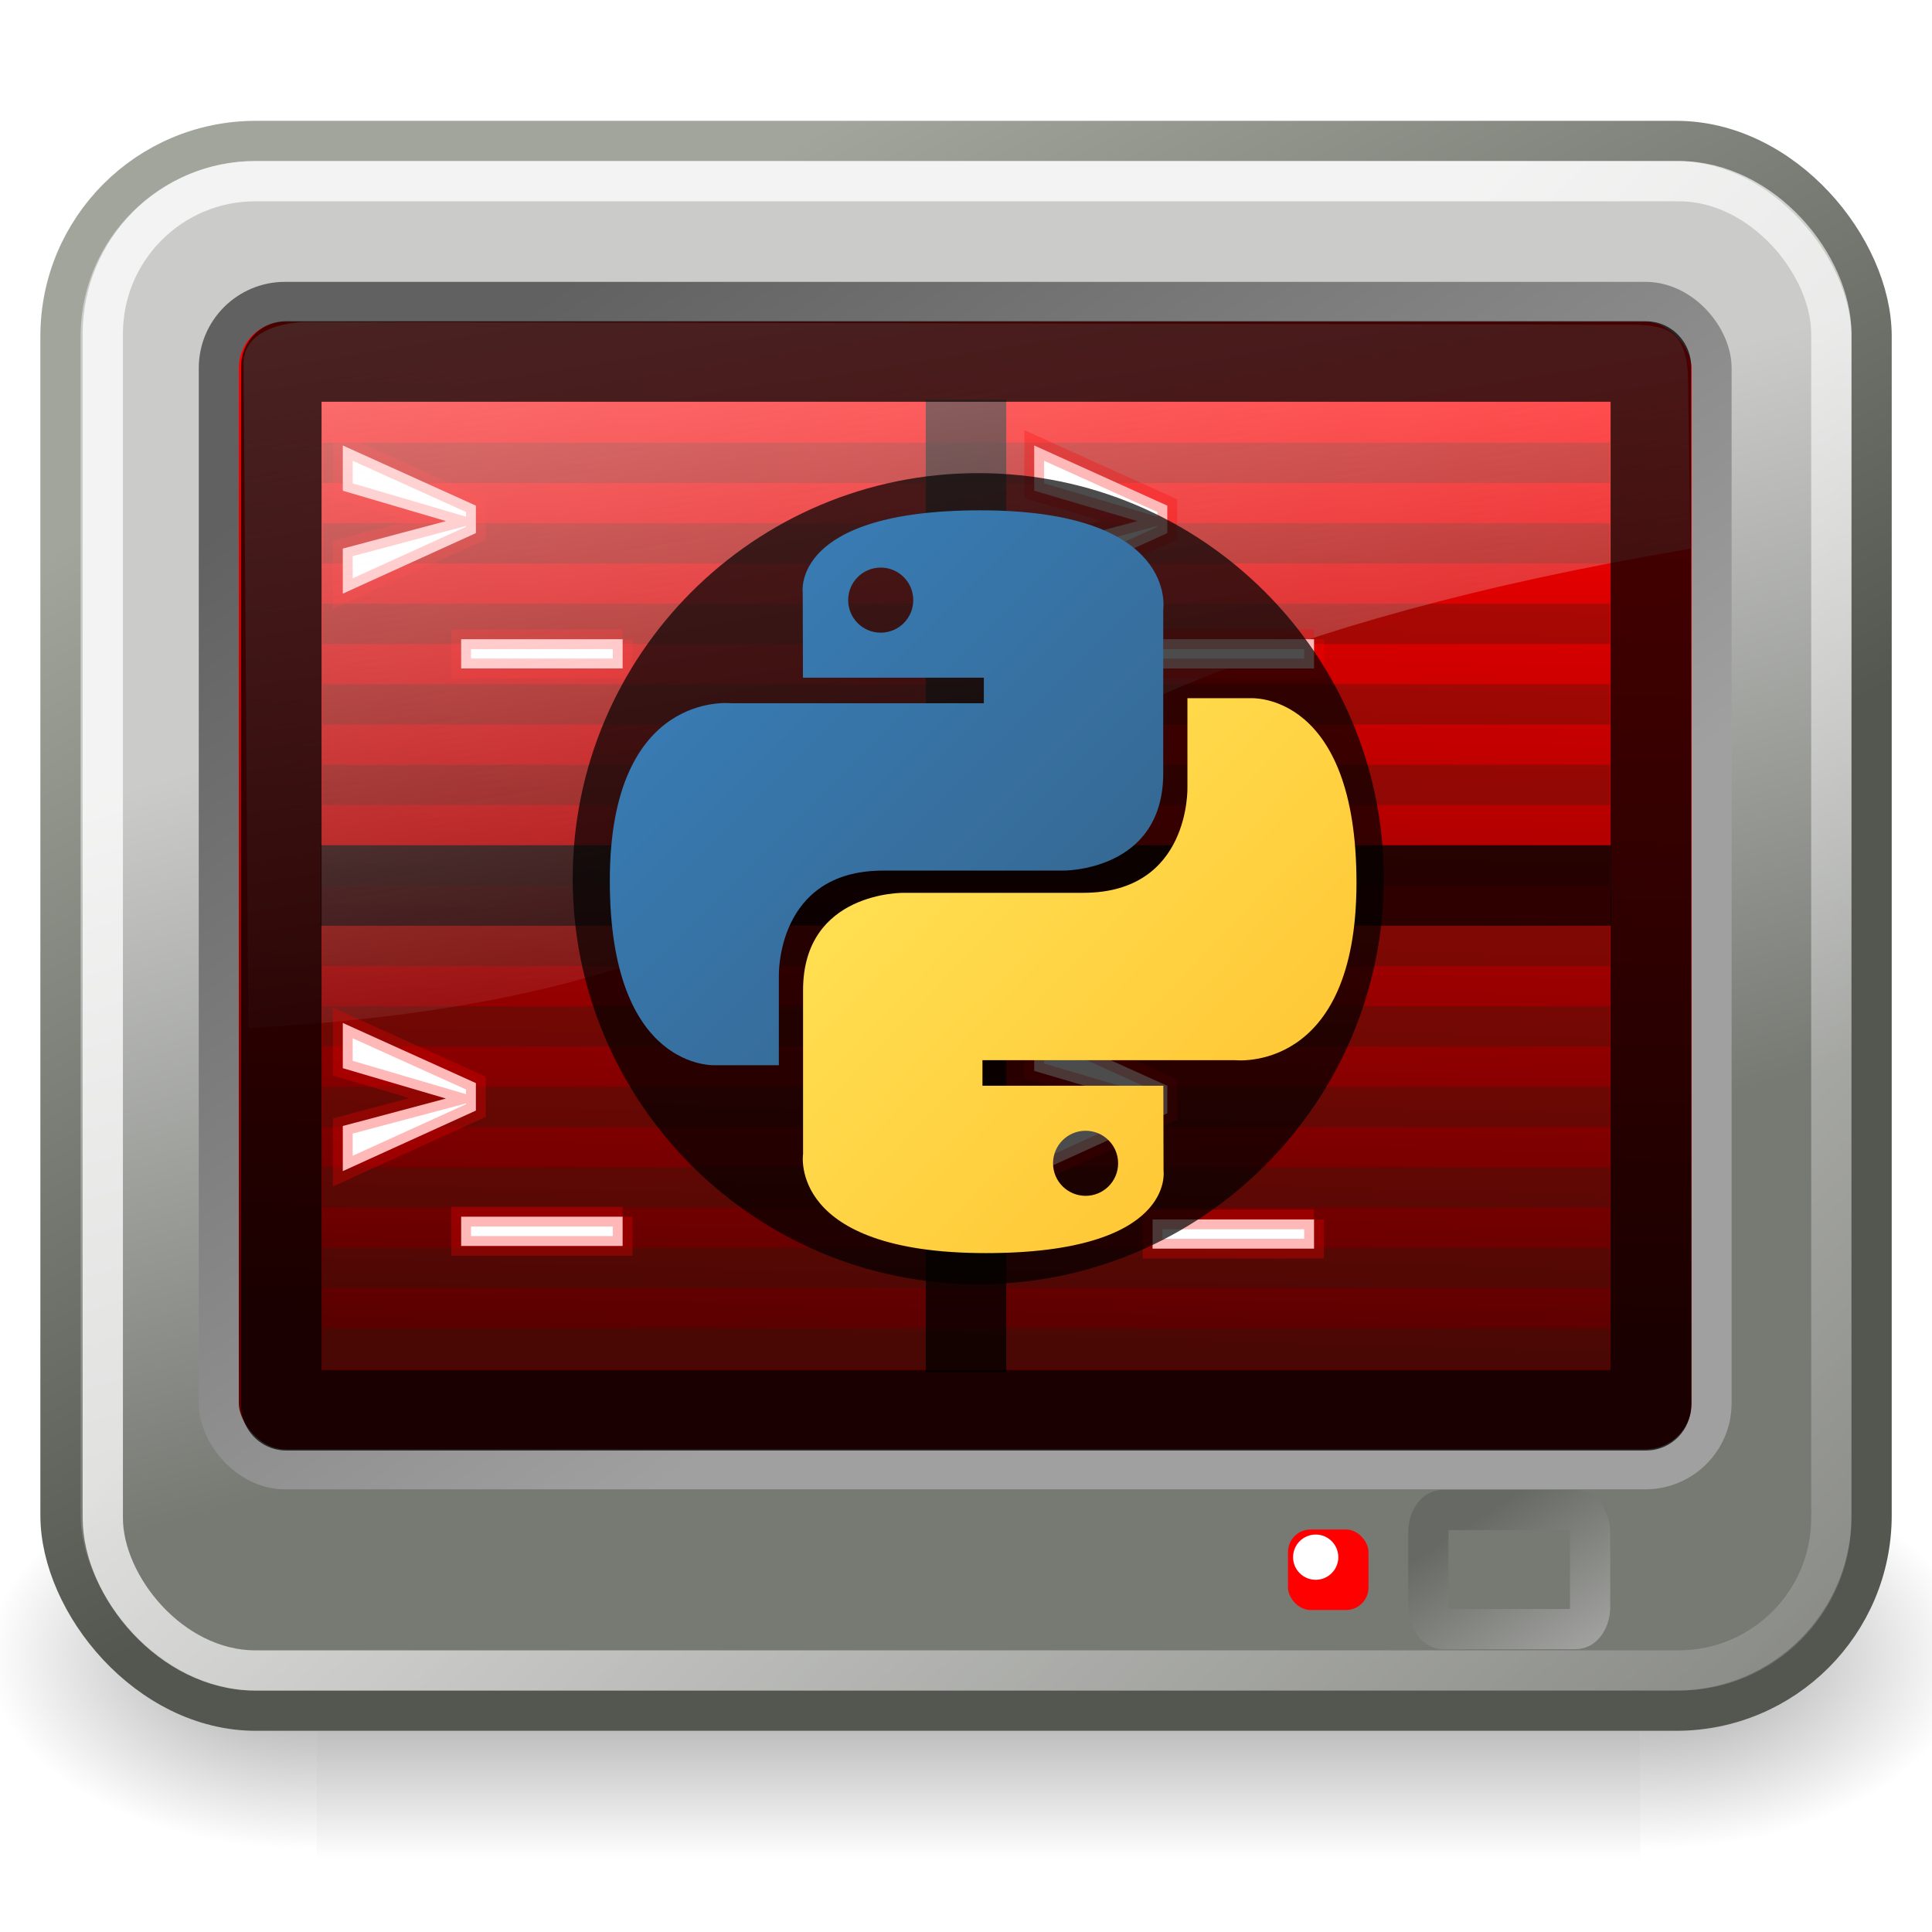 <?xml version="1.0" encoding="UTF-8" standalone="no"?>
<!-- Created with Inkscape (http://www.inkscape.org/) -->

<svg
   xmlns:dc="http://purl.org/dc/elements/1.1/"
   xmlns:cc="http://creativecommons.org/ns#"
   xmlns:rdf="http://www.w3.org/1999/02/22-rdf-syntax-ns#"
   xmlns:svg="http://www.w3.org/2000/svg"
   xmlns="http://www.w3.org/2000/svg"
   xmlns:xlink="http://www.w3.org/1999/xlink"
   xmlns:sodipodi="http://sodipodi.sourceforge.net/DTD/sodipodi-0.dtd"
   xmlns:inkscape="http://www.inkscape.org/namespaces/inkscape"
   width="48px"
   height="48px"
   id="svg1306"
   sodipodi:version="0.32"
   inkscape:version="0.48.4 r9939"
   sodipodi:docname="wopy.svg"
   inkscape:export-filename="/home/andreas/projekt/bild/tango/terminal4.png"
   inkscape:export-xdpi="240.00000"
   inkscape:export-ydpi="240.00000"
   inkscape:output_extension="org.inkscape.output.svg.inkscape"
   version="1.1">
  <defs
     id="defs1308">
    <radialGradient
       inkscape:collect="always"
       xlink:href="#linearGradient5060"
       id="radialGradient5031"
       gradientUnits="userSpaceOnUse"
       gradientTransform="matrix(-2.774,0,0,1.97,112.762,-872.885)"
       cx="605.714"
       cy="486.648"
       fx="605.714"
       fy="486.648"
       r="117.143" />
    <linearGradient
       inkscape:collect="always"
       id="linearGradient5060">
      <stop
         style="stop-color:black;stop-opacity:1;"
         offset="0"
         id="stop5062" />
      <stop
         style="stop-color:black;stop-opacity:0;"
         offset="1"
         id="stop5064" />
    </linearGradient>
    <radialGradient
       inkscape:collect="always"
       xlink:href="#linearGradient5060"
       id="radialGradient5029"
       gradientUnits="userSpaceOnUse"
       gradientTransform="matrix(2.774,0,0,1.97,-1891.633,-872.885)"
       cx="605.714"
       cy="486.648"
       fx="605.714"
       fy="486.648"
       r="117.143" />
    <linearGradient
       id="linearGradient5048">
      <stop
         style="stop-color:black;stop-opacity:0;"
         offset="0"
         id="stop5050" />
      <stop
         id="stop5056"
         offset="0.5"
         style="stop-color:black;stop-opacity:1;" />
      <stop
         style="stop-color:black;stop-opacity:0;"
         offset="1"
         id="stop5052" />
    </linearGradient>
    <linearGradient
       inkscape:collect="always"
       xlink:href="#linearGradient5048"
       id="linearGradient5027"
       gradientUnits="userSpaceOnUse"
       gradientTransform="matrix(2.774,0,0,1.97,-1892.179,-872.885)"
       x1="302.857"
       y1="366.648"
       x2="302.857"
       y2="609.505" />
    <linearGradient
       inkscape:collect="always"
       id="linearGradient6447">
      <stop
         style="stop-color:#777973;stop-opacity:1;"
         offset="0"
         id="stop6449" />
      <stop
         style="stop-color:#777973;stop-opacity:0;"
         offset="1"
         id="stop6451" />
    </linearGradient>
    <linearGradient
       id="linearGradient4254">
      <stop
         style="stop-color:#616161;stop-opacity:1;"
         offset="0"
         id="stop4256" />
      <stop
         style="stop-color:#a0a0a0;stop-opacity:1;"
         offset="1"
         id="stop4258" />
    </linearGradient>
    <linearGradient
       id="linearGradient5176">
      <stop
         id="stop5178"
         offset="0"
         style="stop-color:#a2a59c;stop-opacity:1;" />
      <stop
         id="stop5180"
         offset="1"
         style="stop-color:#535750;stop-opacity:1;" />
    </linearGradient>
    <linearGradient
       id="linearGradient2667">
      <stop
         id="stop2669"
         offset="0"
         style="stop-color:#ffffff;stop-opacity:1;" />
      <stop
         id="stop2671"
         offset="1"
         style="stop-color:#fcfcff;stop-opacity:0;" />
    </linearGradient>
    <linearGradient
       gradientUnits="userSpaceOnUse"
       y2="26.729"
       x2="17.199"
       y1="1.654"
       x1="11.492"
       gradientTransform="matrix(1.236,0,0,0.896,-1.082,2.831)"
       id="linearGradient2673"
       xlink:href="#linearGradient2667"
       inkscape:collect="always" />
    <linearGradient
       inkscape:collect="always"
       id="linearGradient2238">
      <stop
         style="stop-color:#ffffff;stop-opacity:1;"
         offset="0"
         id="stop2240" />
      <stop
         style="stop-color:#ffffff;stop-opacity:0;"
         offset="1"
         id="stop2242" />
    </linearGradient>
    <linearGradient
       id="linearGradient2214">
      <stop
         style="stop-color:#a9aaa7;stop-opacity:1;"
         offset="0"
         id="stop2216" />
      <stop
         style="stop-color:#676964;stop-opacity:1;"
         offset="1"
         id="stop2218" />
    </linearGradient>
    <linearGradient
       id="linearGradient2206">
      <stop
         style="stop-color:#777973;stop-opacity:1;"
         offset="0"
         id="stop2208" />
      <stop
         style="stop-color:#cbccca;stop-opacity:1;"
         offset="1"
         id="stop2210" />
    </linearGradient>
    <linearGradient
       id="linearGradient2198">
      <stop
         style="stop-color:#ff0000;stop-opacity:1;"
         offset="0"
         id="stop2200" />
      <stop
         style="stop-color:#5a0000;stop-opacity:1;"
         offset="1"
         id="stop2202" />
    </linearGradient>
    <linearGradient
       inkscape:collect="always"
       xlink:href="#linearGradient2198"
       id="linearGradient2204"
       x1="23.119"
       y1="9.583"
       x2="22.441"
       y2="34.226"
       gradientUnits="userSpaceOnUse"
       gradientTransform="matrix(0.95,0,0,0.965,1.183,0.277)" />
    <linearGradient
       inkscape:collect="always"
       xlink:href="#linearGradient2206"
       id="linearGradient2212"
       x1="29.87"
       y1="32.286"
       x2="24.842"
       y2="14.158"
       gradientUnits="userSpaceOnUse"
       gradientTransform="matrix(0.957,0,0,0.952,1.023,0.133)" />
    <linearGradient
       inkscape:collect="always"
       xlink:href="#linearGradient5176"
       id="linearGradient2220"
       x1="8.653"
       y1="9.587"
       x2="21.305"
       y2="32.498"
       gradientUnits="userSpaceOnUse"
       gradientTransform="matrix(0.957,0,0,0.952,1.023,0.133)" />
    <linearGradient
       inkscape:collect="always"
       xlink:href="#linearGradient2238"
       id="linearGradient2244"
       x1="20.339"
       y1="19.637"
       x2="48.845"
       y2="49.731"
       gradientUnits="userSpaceOnUse"
       gradientTransform="matrix(0.954,0,0,0.948,1.142,1.206)" />
    <linearGradient
       inkscape:collect="always"
       xlink:href="#linearGradient4254"
       id="linearGradient4260"
       x1="11.048"
       y1="9.146"
       x2="26.178"
       y2="30.343"
       gradientUnits="userSpaceOnUse"
       gradientTransform="matrix(0.998,0,0,0.989,4.354704e-2,9.1764254e-2)" />
    <linearGradient
       inkscape:collect="always"
       xlink:href="#linearGradient2214"
       id="linearGradient5719"
       x1="40.253"
       y1="42.319"
       x2="36.452"
       y2="38"
       gradientUnits="userSpaceOnUse"
       gradientTransform="matrix(1,0,0,0.745,0,9.569)" />
    <radialGradient
       inkscape:collect="always"
       xlink:href="#linearGradient6447"
       id="radialGradient6453"
       cx="37.496"
       cy="39.51"
       fx="37.496"
       fy="39.51"
       r="2.51"
       gradientTransform="matrix(1,0,0,0.738,0,9.844)"
       gradientUnits="userSpaceOnUse" />
    <linearGradient
       inkscape:collect="always"
       xlink:href="#linearGradient9515"
       id="linearGradient9521"
       x1="55.549"
       y1="77.07"
       x2="110.149"
       y2="131.853"
       gradientUnits="userSpaceOnUse" />
    <linearGradient
       inkscape:collect="always"
       id="linearGradient9515">
      <stop
         style="stop-color:#387eb8;stop-opacity:1"
         offset="0"
         id="stop9517" />
      <stop
         style="stop-color:#366994;stop-opacity:1"
         offset="1"
         id="stop9519" />
    </linearGradient>
    <linearGradient
       inkscape:collect="always"
       xlink:href="#linearGradient11301"
       id="linearGradient11307"
       x1="89.137"
       y1="111.921"
       x2="147.777"
       y2="168.101"
       gradientUnits="userSpaceOnUse" />
    <linearGradient
       inkscape:collect="always"
       id="linearGradient11301">
      <stop
         style="stop-color:#ffe052;stop-opacity:1"
         offset="0"
         id="stop11303" />
      <stop
         style="stop-color:#ffc331;stop-opacity:1"
         offset="1"
         id="stop11305" />
    </linearGradient>
    <filter
       inkscape:collect="always"
       id="filter3936"
       x="-0.219"
       width="1.437"
       y="-0.219"
       height="1.437">
      <feGaussianBlur
         inkscape:collect="always"
         stdDeviation="1.765"
         id="feGaussianBlur3938" />
    </filter>
    <linearGradient
       inkscape:collect="always"
       xlink:href="#linearGradient9515"
       id="linearGradient3947"
       gradientUnits="userSpaceOnUse"
       x1="55.549"
       y1="77.07"
       x2="110.149"
       y2="131.853" />
    <linearGradient
       inkscape:collect="always"
       xlink:href="#linearGradient11301"
       id="linearGradient3949"
       gradientUnits="userSpaceOnUse"
       x1="89.137"
       y1="111.921"
       x2="147.777"
       y2="168.101" />
    <linearGradient
       inkscape:collect="always"
       xlink:href="#linearGradient9515"
       id="linearGradient4012"
       gradientUnits="userSpaceOnUse"
       x1="55.549"
       y1="77.07"
       x2="110.149"
       y2="131.853" />
    <linearGradient
       inkscape:collect="always"
       xlink:href="#linearGradient11301"
       id="linearGradient4014"
       gradientUnits="userSpaceOnUse"
       x1="89.137"
       y1="111.921"
       x2="147.777"
       y2="168.101" />
  </defs>
  <sodipodi:namedview
     id="base"
     pagecolor="#ffffff"
     bordercolor="#666666"
     borderopacity="0.196"
     inkscape:pageopacity="0.0"
     inkscape:pageshadow="2"
     inkscape:zoom="5.6568542"
     inkscape:cx="10.5665"
     inkscape:cy="22.442524"
     inkscape:current-layer="g4005"
     showgrid="false"
     inkscape:grid-bbox="true"
     inkscape:document-units="px"
     inkscape:window-width="986"
     inkscape:window-height="665"
     inkscape:window-x="378"
     inkscape:window-y="33"
     showguides="true"
     inkscape:guide-bbox="true"
     inkscape:showpageshadow="false"
     inkscape:window-maximized="0" />
  <g
     id="layer1"
     inkscape:label="Layer 1"
     inkscape:groupmode="layer">
    <g
       id="g3951">
      <g
         transform="matrix(2.454499e-2,0,0,2.086758e-2,46.144,39.341)"
         id="g5022">
        <rect
           style="opacity:0.402;color:black;fill:url(#linearGradient5027);fill-opacity:1;fill-rule:nonzero;stroke:none;stroke-width:1;stroke-linecap:round;stroke-linejoin:miter;marker:none;marker-start:none;marker-mid:none;marker-end:none;stroke-miterlimit:4;stroke-dasharray:none;stroke-dashoffset:0;stroke-opacity:1;visibility:visible;display:inline;overflow:visible"
           id="rect4173"
           width="1339.633"
           height="478.357"
           x="-1559.252"
           y="-150.697" />
        <path
           style="opacity:0.402;color:black;fill:url(#radialGradient5029);fill-opacity:1;fill-rule:nonzero;stroke:none;stroke-width:1;stroke-linecap:round;stroke-linejoin:miter;marker:none;marker-start:none;marker-mid:none;marker-end:none;stroke-miterlimit:4;stroke-dasharray:none;stroke-dashoffset:0;stroke-opacity:1;visibility:visible;display:inline;overflow:visible"
           d="M -219.619,-150.68 C -219.619,-150.68 -219.619,327.65 -219.619,327.65 C -76.745,328.551 125.781,220.481 125.781,88.454 C 125.781,-43.572 -33.655,-150.68 -219.619,-150.68 z "
           id="path5058"
           sodipodi:nodetypes="cccc" />
        <path
           sodipodi:nodetypes="cccc"
           id="path5018"
           d="M -1559.252,-150.68 C -1559.252,-150.68 -1559.252,327.65 -1559.252,327.65 C -1702.127,328.551 -1904.652,220.481 -1904.652,88.454 C -1904.652,-43.572 -1745.216,-150.68 -1559.252,-150.68 z "
           style="opacity:0.402;color:black;fill:url(#radialGradient5031);fill-opacity:1;fill-rule:nonzero;stroke:none;stroke-width:1;stroke-linecap:round;stroke-linejoin:miter;marker:none;marker-start:none;marker-mid:none;marker-end:none;stroke-miterlimit:4;stroke-dasharray:none;stroke-dashoffset:0;stroke-opacity:1;visibility:visible;display:inline;overflow:visible" />
      </g>
      <rect
         ry="4.852"
         rx="4.852"
         y="3.502"
         x="1.503"
         height="38.999"
         width="44.996"
         id="rect1316"
         style="opacity:1;fill:url(#linearGradient2212);fill-opacity:1;fill-rule:evenodd;stroke:url(#linearGradient2220);stroke-width:1;stroke-linecap:round;stroke-linejoin:round;stroke-miterlimit:4;stroke-dasharray:none;stroke-dashoffset:0;stroke-opacity:1" />
      <rect
         ry="1.644"
         rx="1.645"
         y="7.5"
         x="5.436"
         height="29.005"
         width="37.088"
         id="rect1314"
         style="opacity:1;fill:url(#linearGradient2204);fill-opacity:1;fill-rule:evenodd;stroke:url(#linearGradient4260);stroke-width:0.995;stroke-linecap:round;stroke-linejoin:round;stroke-miterlimit:4;stroke-dasharray:none;stroke-dashoffset:0;stroke-opacity:1" />
      <g
         style="opacity:0.256"
         id="g2286">
        <path
           style="fill:none;fill-opacity:0.75;fill-rule:evenodd;stroke:#181f10;stroke-width:1.001;stroke-linecap:butt;stroke-linejoin:miter;stroke-miterlimit:4;stroke-dasharray:none;stroke-opacity:1"
           d="M 8.015,11.5 L 39.994,11.5"
           id="path1345" />
        <path
           id="path2264"
           d="M 8.015,13.5 L 39.994,13.5"
           style="fill:none;fill-opacity:0.75;fill-rule:evenodd;stroke:#181f10;stroke-width:1.001;stroke-linecap:butt;stroke-linejoin:miter;stroke-miterlimit:4;stroke-dasharray:none;stroke-opacity:1" />
        <path
           style="fill:none;fill-opacity:0.75;fill-rule:evenodd;stroke:#181f10;stroke-width:1.001;stroke-linecap:butt;stroke-linejoin:miter;stroke-miterlimit:4;stroke-dasharray:none;stroke-opacity:1"
           d="M 8.015,15.5 L 39.994,15.5"
           id="path2266" />
        <path
           id="path2268"
           d="M 8.015,17.5 L 39.994,17.5"
           style="fill:none;fill-opacity:0.75;fill-rule:evenodd;stroke:#181f10;stroke-width:1.001;stroke-linecap:butt;stroke-linejoin:miter;stroke-miterlimit:4;stroke-dasharray:none;stroke-opacity:1" />
        <path
           style="fill:none;fill-opacity:0.75;fill-rule:evenodd;stroke:#181f10;stroke-width:1.001;stroke-linecap:butt;stroke-linejoin:miter;stroke-miterlimit:4;stroke-dasharray:none;stroke-opacity:1"
           d="M 8.015,19.5 L 39.994,19.5"
           id="path2270" />
        <path
           id="path2272"
           d="M 8.015,21.5 L 39.994,21.5"
           style="fill:none;fill-opacity:0.75;fill-rule:evenodd;stroke:#181f10;stroke-width:1.001;stroke-linecap:butt;stroke-linejoin:miter;stroke-miterlimit:4;stroke-dasharray:none;stroke-opacity:1" />
        <path
           style="fill:none;fill-opacity:0.75;fill-rule:evenodd;stroke:#181f10;stroke-width:1.001;stroke-linecap:butt;stroke-linejoin:miter;stroke-miterlimit:4;stroke-dasharray:none;stroke-opacity:1"
           d="M 8.015,23.5 L 39.994,23.5"
           id="path2274" />
        <path
           id="path2276"
           d="M 8.015,25.5 L 39.994,25.5"
           style="fill:none;fill-opacity:0.75;fill-rule:evenodd;stroke:#181f10;stroke-width:1.001;stroke-linecap:butt;stroke-linejoin:miter;stroke-miterlimit:4;stroke-dasharray:none;stroke-opacity:1" />
        <path
           style="fill:none;fill-opacity:0.75;fill-rule:evenodd;stroke:#181f10;stroke-width:1.001;stroke-linecap:butt;stroke-linejoin:miter;stroke-miterlimit:4;stroke-dasharray:none;stroke-opacity:1"
           d="M 8.015,27.5 L 39.994,27.5"
           id="path2278" />
        <path
           id="path2280"
           d="M 8.015,29.5 L 39.994,29.5"
           style="fill:none;fill-opacity:0.75;fill-rule:evenodd;stroke:#181f10;stroke-width:1.001;stroke-linecap:butt;stroke-linejoin:miter;stroke-miterlimit:4;stroke-dasharray:none;stroke-opacity:1" />
        <path
           style="fill:none;fill-opacity:0.75;fill-rule:evenodd;stroke:#181f10;stroke-width:1.001;stroke-linecap:butt;stroke-linejoin:miter;stroke-miterlimit:4;stroke-dasharray:none;stroke-opacity:1"
           d="M 8.015,31.5 L 39.994,31.5"
           id="path2282" />
        <path
           id="path2284"
           d="M 8.015,33.5 L 39.994,33.5"
           style="fill:none;fill-opacity:0.75;fill-rule:evenodd;stroke:#181f10;stroke-width:1.001;stroke-linecap:butt;stroke-linejoin:miter;stroke-miterlimit:4;stroke-dasharray:none;stroke-opacity:1" />
      </g>
      <rect
         ry="3.791"
         rx="3.791"
         y="4.501"
         x="2.554"
         height="37.001"
         width="42.945"
         id="rect2232"
         style="opacity:0.764;fill:none;fill-opacity:1;fill-rule:evenodd;stroke:url(#linearGradient2244);stroke-width:1;stroke-linecap:round;stroke-linejoin:round;stroke-miterlimit:4;stroke-dasharray:none;stroke-dashoffset:0;stroke-opacity:1" />
      <path
         sodipodi:nodetypes="ccccccccccccc"
         id="text1340"
         d="M 8.517,12.192 L 8.517,11.068 L 11.823,12.562 L 11.823,13.245 L 8.517,14.749 L 8.517,13.629 L 11.08,12.946 L 8.517,12.192 z M 15.469,15.881 L 15.469,16.608 L 11.457,16.608 L 11.457,15.881 L 15.469,15.881"
         style="font-size:18.585px;font-style:normal;font-variant:normal;font-weight:bold;font-stretch:normal;text-align:start;line-height:125%;writing-mode:lr-tb;text-anchor:start;fill:#ffffff;fill-opacity:1;stroke:#ff0000;stroke-width:0.368pt;stroke-linecap:butt;stroke-linejoin:miter;stroke-opacity:0.279;font-family:Bitstream Vera Sans Mono" />
      <path
         id="rect3228"
         d="M 23 9.938 L 23 21 L 7.969 21 L 7.969 23 L 23 23 L 23 34.094 L 25 34.094 L 25 23 L 40.031 23 L 40.031 21 L 25 21 L 25 9.938 L 23 9.938 z "
         style="opacity:0.724;fill:#000000;fill-opacity:1;stroke:none;stroke-width:2;stroke-linecap:round;stroke-linejoin:miter;stroke-miterlimit:4;stroke-dasharray:none;stroke-opacity:0.279" />
      <path
         id="path2443"
         d="M 7.625,8 C 7.102,8 6.052,8.19 6.052,9.026 L 6.17,25.543 C 23.842,24.579 20.294,17.286 42,13.633 L 41.937,9.291 C 41.859,8.166 41.398,8.059 40.327,8.066 L 7.625,8 z "
         style="opacity:0.531;fill:url(#linearGradient2673);fill-opacity:1;fill-rule:evenodd;stroke:none;stroke-width:0.25pt;stroke-linecap:butt;stroke-linejoin:miter;stroke-opacity:1"
         sodipodi:nodetypes="ccccccc" />
      <rect
         ry="0.118"
         rx="0.118"
         y="8.981"
         x="6.989"
         height="26.057"
         width="34.026"
         id="rect1340"
         style="opacity:0.714;fill:none;fill-opacity:1;fill-rule:evenodd;stroke:#000000;stroke-width:2;stroke-linecap:round;stroke-linejoin:round;stroke-miterlimit:4;stroke-dasharray:none;stroke-dashoffset:0;stroke-opacity:1" />
      <rect
         ry="0.56"
         rx="0.358"
         y="37.515"
         x="35.486"
         height="2.959"
         width="4.02"
         id="rect5025"
         style="opacity:1;fill:url(#radialGradient6453);fill-opacity:1;fill-rule:evenodd;stroke:url(#linearGradient5719);stroke-width:1;stroke-linecap:round;stroke-linejoin:miter;stroke-miterlimit:4;stroke-dasharray:none;stroke-dashoffset:0;stroke-opacity:1" />
      <rect
         ry="0.56"
         rx="0.56"
         y="38"
         x="32"
         height="2"
         width="2"
         id="rect6458"
         style="opacity:1;fill:#ff0000;fill-opacity:1;fill-rule:evenodd;stroke:none;stroke-width:2;stroke-linecap:round;stroke-linejoin:miter;stroke-miterlimit:4;stroke-dasharray:none;stroke-dashoffset:0;stroke-opacity:1" />
      <path
         transform="translate(4.375,-6.250000e-2)"
         d="m 28.875,38.75 c 0,0.311 -0.252,0.562 -0.562,0.562 -0.311,0 -0.562,-0.252 -0.562,-0.562 0,-0.311 0.252,-0.562 0.562,-0.562 0.311,0 0.562,0.252 0.562,0.562 z"
         sodipodi:ry="0.5625"
         sodipodi:rx="0.5625"
         sodipodi:cy="38.75"
         sodipodi:cx="28.3125"
         id="path2300"
         style="opacity:1;color:#000000;fill:#ffffff;fill-opacity:1;fill-rule:nonzero;stroke:none;stroke-width:1;stroke-linecap:butt;stroke-linejoin:round;marker:none;marker-start:none;marker-mid:none;marker-end:none;stroke-miterlimit:4;stroke-dasharray:none;stroke-dashoffset:0;stroke-opacity:1;visibility:visible;display:inline;overflow:visible"
         sodipodi:type="arc" />
      <path
         sodipodi:nodetypes="ccccccccccccc"
         id="path3221"
         d="M 25.695,12.192 L 25.695,11.068 L 29.001,12.562 L 29.001,13.245 L 25.695,14.749 L 25.695,13.629 L 28.258,12.946 L 25.695,12.192 z M 32.647,15.881 L 32.647,16.608 L 28.635,16.608 L 28.635,15.881 L 32.647,15.881"
         style="font-size:18.585px;font-style:normal;font-variant:normal;font-weight:bold;font-stretch:normal;text-align:start;line-height:125%;writing-mode:lr-tb;text-anchor:start;fill:#ffffff;fill-opacity:1;stroke:#ff0000;stroke-width:0.368pt;stroke-linecap:butt;stroke-linejoin:miter;stroke-opacity:0.279;font-family:Bitstream Vera Sans Mono" />
      <path
         sodipodi:nodetypes="ccccccccccccc"
         id="path3223"
         d="M 8.517,26.539 L 8.517,25.415 L 11.823,26.909 L 11.823,27.592 L 8.517,29.096 L 8.517,27.975 L 11.08,27.293 L 8.517,26.539 z M 15.469,30.228 L 15.469,30.955 L 11.457,30.955 L 11.457,30.228 L 15.469,30.228"
         style="font-size:18.585px;font-style:normal;font-variant:normal;font-weight:bold;font-stretch:normal;text-align:start;line-height:125%;writing-mode:lr-tb;text-anchor:start;fill:#ffffff;fill-opacity:1;stroke:#ff0000;stroke-width:0.368pt;stroke-linecap:butt;stroke-linejoin:miter;stroke-opacity:0.279;font-family:Bitstream Vera Sans Mono" />
      <path
         sodipodi:nodetypes="ccccccccccccc"
         id="path3226"
         d="M 25.695,26.606 L 25.695,25.482 L 29.001,26.977 L 29.001,27.66 L 25.695,29.164 L 25.695,28.043 L 28.258,27.361 L 25.695,26.606 z M 32.647,30.296 L 32.647,31.022 L 28.635,31.022 L 28.635,30.296 L 32.647,30.296"
         style="font-size:18.585px;font-style:normal;font-variant:normal;font-weight:bold;font-stretch:normal;text-align:start;line-height:125%;writing-mode:lr-tb;text-anchor:start;fill:#ffffff;fill-opacity:1;stroke:#ff0000;stroke-width:0.368pt;stroke-linecap:butt;stroke-linejoin:miter;stroke-opacity:0.279;font-family:Bitstream Vera Sans Mono" />
    </g>
    <g
       id="g3940"
       transform="translate(0.313,-2.16)">
      <g
         id="g4005">
        <path
           sodipodi:type="arc"
           style="opacity:0.99;fill:#000000;fill-opacity:0.714;stroke:none;filter:url(#filter3936)"
           id="path3934"
           sodipodi:cx="19.0625"
           sodipodi:cy="23.9375"
           sodipodi:rx="9.6875"
           sodipodi:ry="9.6875"
           d="m 28.75,23.938 c 0,5.35 -4.337,9.688 -9.688,9.688 -5.35,0 -9.688,-4.337 -9.688,-9.688 0,-5.35 4.337,-9.688 9.688,-9.688 5.35,0 9.688,4.337 9.688,9.688 z"
           transform="matrix(1.04,0,0,1.04,4.167,-0.905)" />
        <g
           transform="matrix(0.168,0,0,0.168,-64.687,-27.451)"
           id="layer1-5"
           inkscape:label="Calque 1">
          <g
             transform="translate(428.423,184.256)"
             id="g1894">
            <path
               id="path8615"
               d="M 99.75,67.469 C 71.718,67.469 73.469,79.625 73.469,79.625 L 73.5,92.219 l 26.75,0 0,3.781 -37.375,0 c 0,0 -17.938,-2.034 -17.938,26.25 -2e-6,28.284 15.656,27.281 15.656,27.281 l 9.344,0 0,-13.125 c 0,0 -0.504,-15.656 15.406,-15.656 15.91,0 26.531,0 26.531,0 0,0 14.906,0.241 14.906,-14.406 0,-14.647 0,-24.219 0,-24.219 0,-2e-6 2.263,-14.656 -27.031,-14.656 z M 85,75.938 c 2.661,-2e-6 4.812,2.151 4.812,4.812 2e-6,2.661 -2.151,4.812 -4.812,4.812 -2.661,2e-6 -4.812,-2.151 -4.812,-4.812 -2e-6,-2.661 2.151,-4.812 4.812,-4.812 z"
               style="color:#000000;fill:url(#linearGradient4012);fill-opacity:1;fill-rule:nonzero;stroke:none;stroke-width:1;marker:none;visibility:visible;display:inline;overflow:visible"
               inkscape:connector-curvature="0" />
            <path
               style="color:#000000;fill:url(#linearGradient4014);fill-opacity:1;fill-rule:nonzero;stroke:none;stroke-width:1;marker:none;visibility:visible;display:inline;overflow:visible"
               d="m 100.546,177.315 c 28.032,0 26.281,-12.156 26.281,-12.156 l -0.031,-12.594 -26.75,0 0,-3.781 37.375,0 c 0,0 17.938,2.034 17.938,-26.25 10e-6,-28.284 -15.656,-27.281 -15.656,-27.281 l -9.344,0 0,13.125 c 0,0 0.504,15.656 -15.406,15.656 -15.91,0 -26.531,0 -26.531,0 0,0 -14.906,-0.241 -14.906,14.406 0,14.647 0,24.219 0,24.219 0,0 -2.263,14.656 27.031,14.656 z m 14.75,-8.469 c -2.661,0 -4.812,-2.151 -4.812,-4.812 0,-2.661 2.151,-4.812 4.812,-4.812 2.661,0 4.812,2.151 4.812,4.812 1e-5,2.661 -2.151,4.812 -4.812,4.812 z"
               id="path8620"
               inkscape:connector-curvature="0" />
          </g>
        </g>
      </g>
    </g>
  </g>
</svg>
